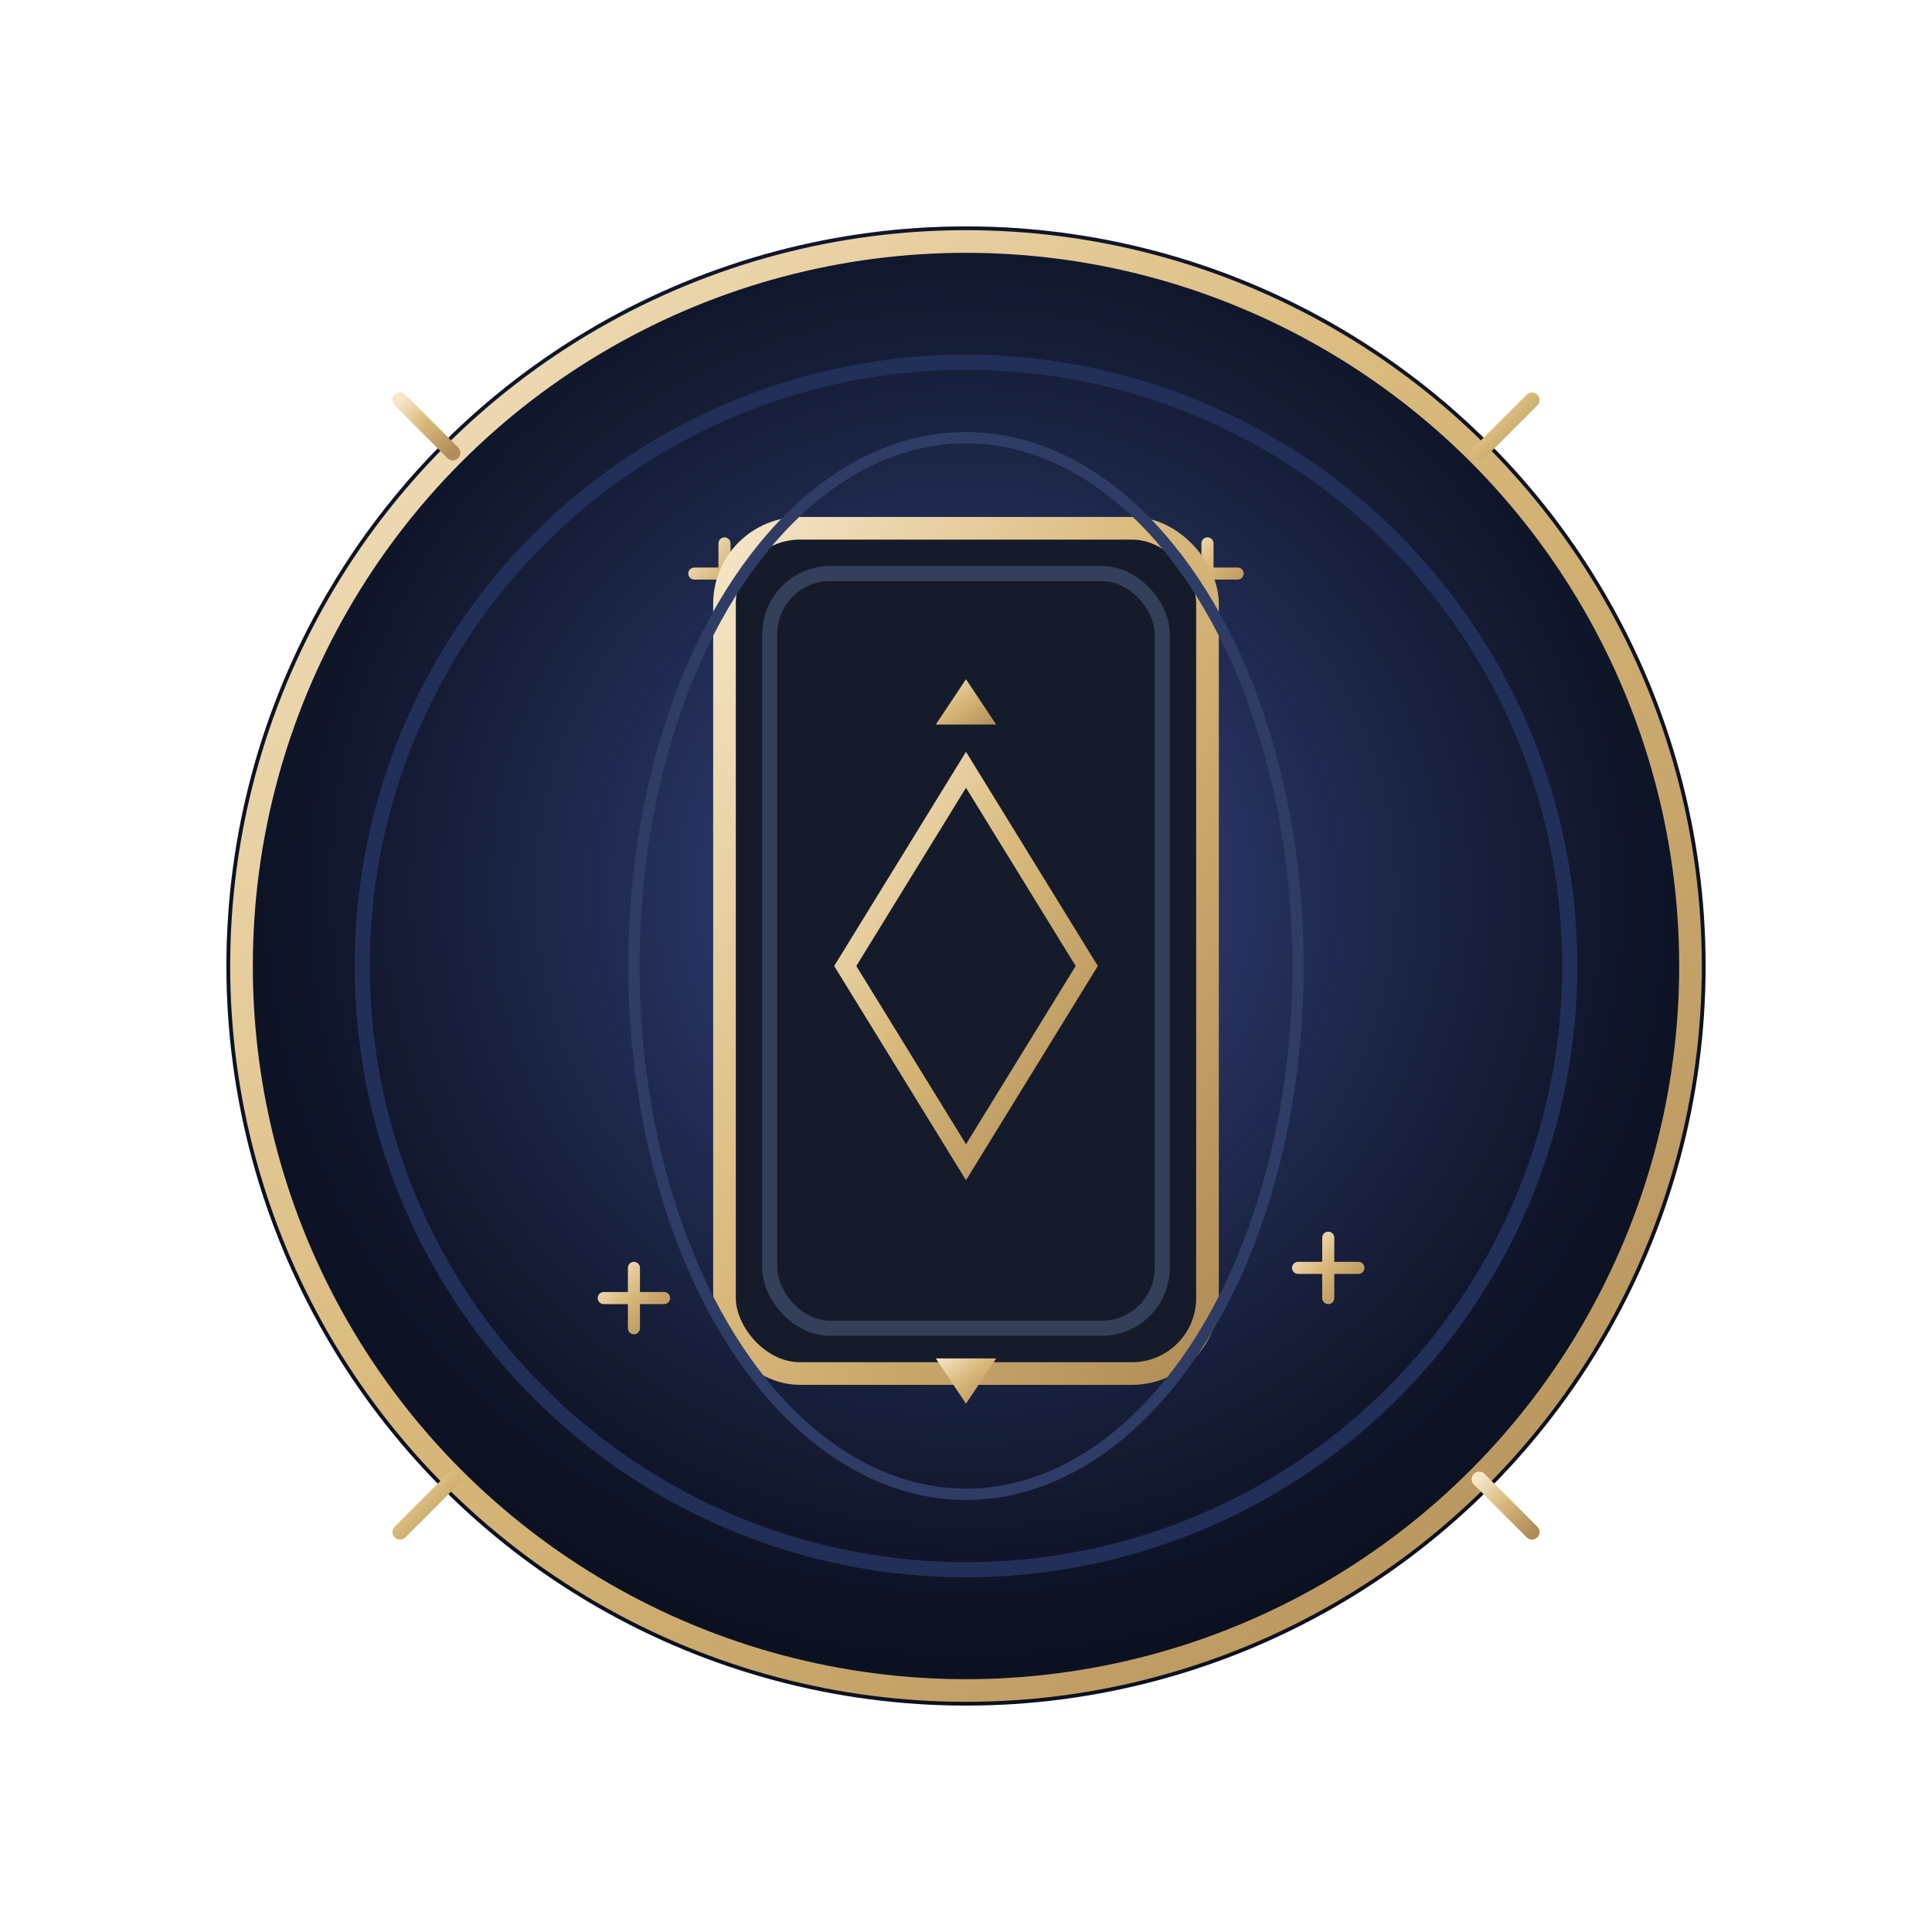 <?xml version="1.0" encoding="UTF-8"?>
<svg width="256" height="256" viewBox="0 0 256 256" fill="none" xmlns="http://www.w3.org/2000/svg">
  <defs>
    <!-- Oro "foil" semplice -->
    <linearGradient id="gold" x1="0" y1="0" x2="1" y2="1">
      <stop offset="0%" stop-color="#F5E6C8"/>
      <stop offset="45%" stop-color="#D9B97B"/>
      <stop offset="100%" stop-color="#B08D57"/>
    </linearGradient>
    <!-- Glow arcano -->
    <radialGradient id="glow" cx="50%" cy="45%" r="60%">
      <stop offset="0%" stop-color="#6A7DFF" stop-opacity="0.55"/>
      <stop offset="60%" stop-color="#2A3A66" stop-opacity="0.35"/>
      <stop offset="100%" stop-color="#0B1020" stop-opacity="0"/>
    </radialGradient>
  </defs>

  <!-- Fondo trasparente: il logo si adatta a qualsiasi pagina -->
  <!-- Disco arcano -->
  <circle cx="128" cy="128" r="98" fill="#0B1020"/>
  <circle cx="128" cy="128" r="98" fill="url(#glow)"/>
  <circle cx="128" cy="128" r="96" fill="none" stroke="url(#gold)" stroke-width="3"/>

  <!-- Sigilli / rune (punti e segmenti decorativi, vettoriali puri) -->
  <g stroke="url(#gold)" stroke-width="2" stroke-linecap="round">
    <!-- 8 tacche cardinali -->
    <path d="M128 26 L128 36"/>
    <path d="M128 220 L128 230"/>
    <path d="M26 128 L36 128"/>
    <path d="M220 128 L230 128"/>
    <!-- 4 tacche diagonali -->
    <path d="M53 53 L60 60"/>
    <path d="M203 203 L196 196"/>
    <path d="M53 203 L60 196"/>
    <path d="M203 53 L196 60"/>
  </g>

  <!-- Mini stelle arcane (semplici crocette) -->
  <g stroke="url(#gold)" stroke-width="1.6" stroke-linecap="round">
    <path d="M96 72 l0 8 M92 76 l8 0"/>
    <path d="M160 72 l0 8 M156 76 l8 0"/>
    <path d="M84 168 l0 8 M80 172 l8 0"/>
    <path d="M176 164 l0 8 M172 168 l8 0"/>
  </g>

  <!-- Carta centrale stilizzata -->
  <g transform="translate(0,0)">
    <!-- Carta -->
    <rect x="96" y="70" rx="10" ry="10" width="64" height="112"
          fill="#151B2A" stroke="url(#gold)" stroke-width="3"/>
    <!-- Bordo interno -->
    <rect x="102" y="76" rx="8" ry="8" width="52" height="100"
          fill="none" stroke="#34405A" stroke-width="2"/>
    <!-- Diamante/sigillo sulla carta -->
    <path d="M128 102 L144 128 L128 154 L112 128 Z"
          fill="none" stroke="url(#gold)" stroke-width="2.5"/>
    <!-- Piccolo accento superiore/inferiore -->
    <path d="M128 90 L132 96 L124 96 Z" fill="url(#gold)"/>
    <path d="M128 186 L124 180 L132 180 Z" fill="url(#gold)"/>
  </g>

  <!-- Anello interno sottile per profondità -->
  <circle cx="128" cy="128" r="80" fill="none" stroke="#223059" stroke-width="2"/>

  <!-- Alone sottile intorno alla carta -->
  <ellipse cx="128" cy="128" rx="44" ry="70" fill="none" stroke="#2F3D66" stroke-width="1.5"/>

  <!-- Versione monocolore automatica (fallback CSS: currentColor) -->
  <!-- Se vuoi usare il logo come icona a tinta unita, puoi forzare fill/stroke via CSS su <img> inline -->
</svg>
